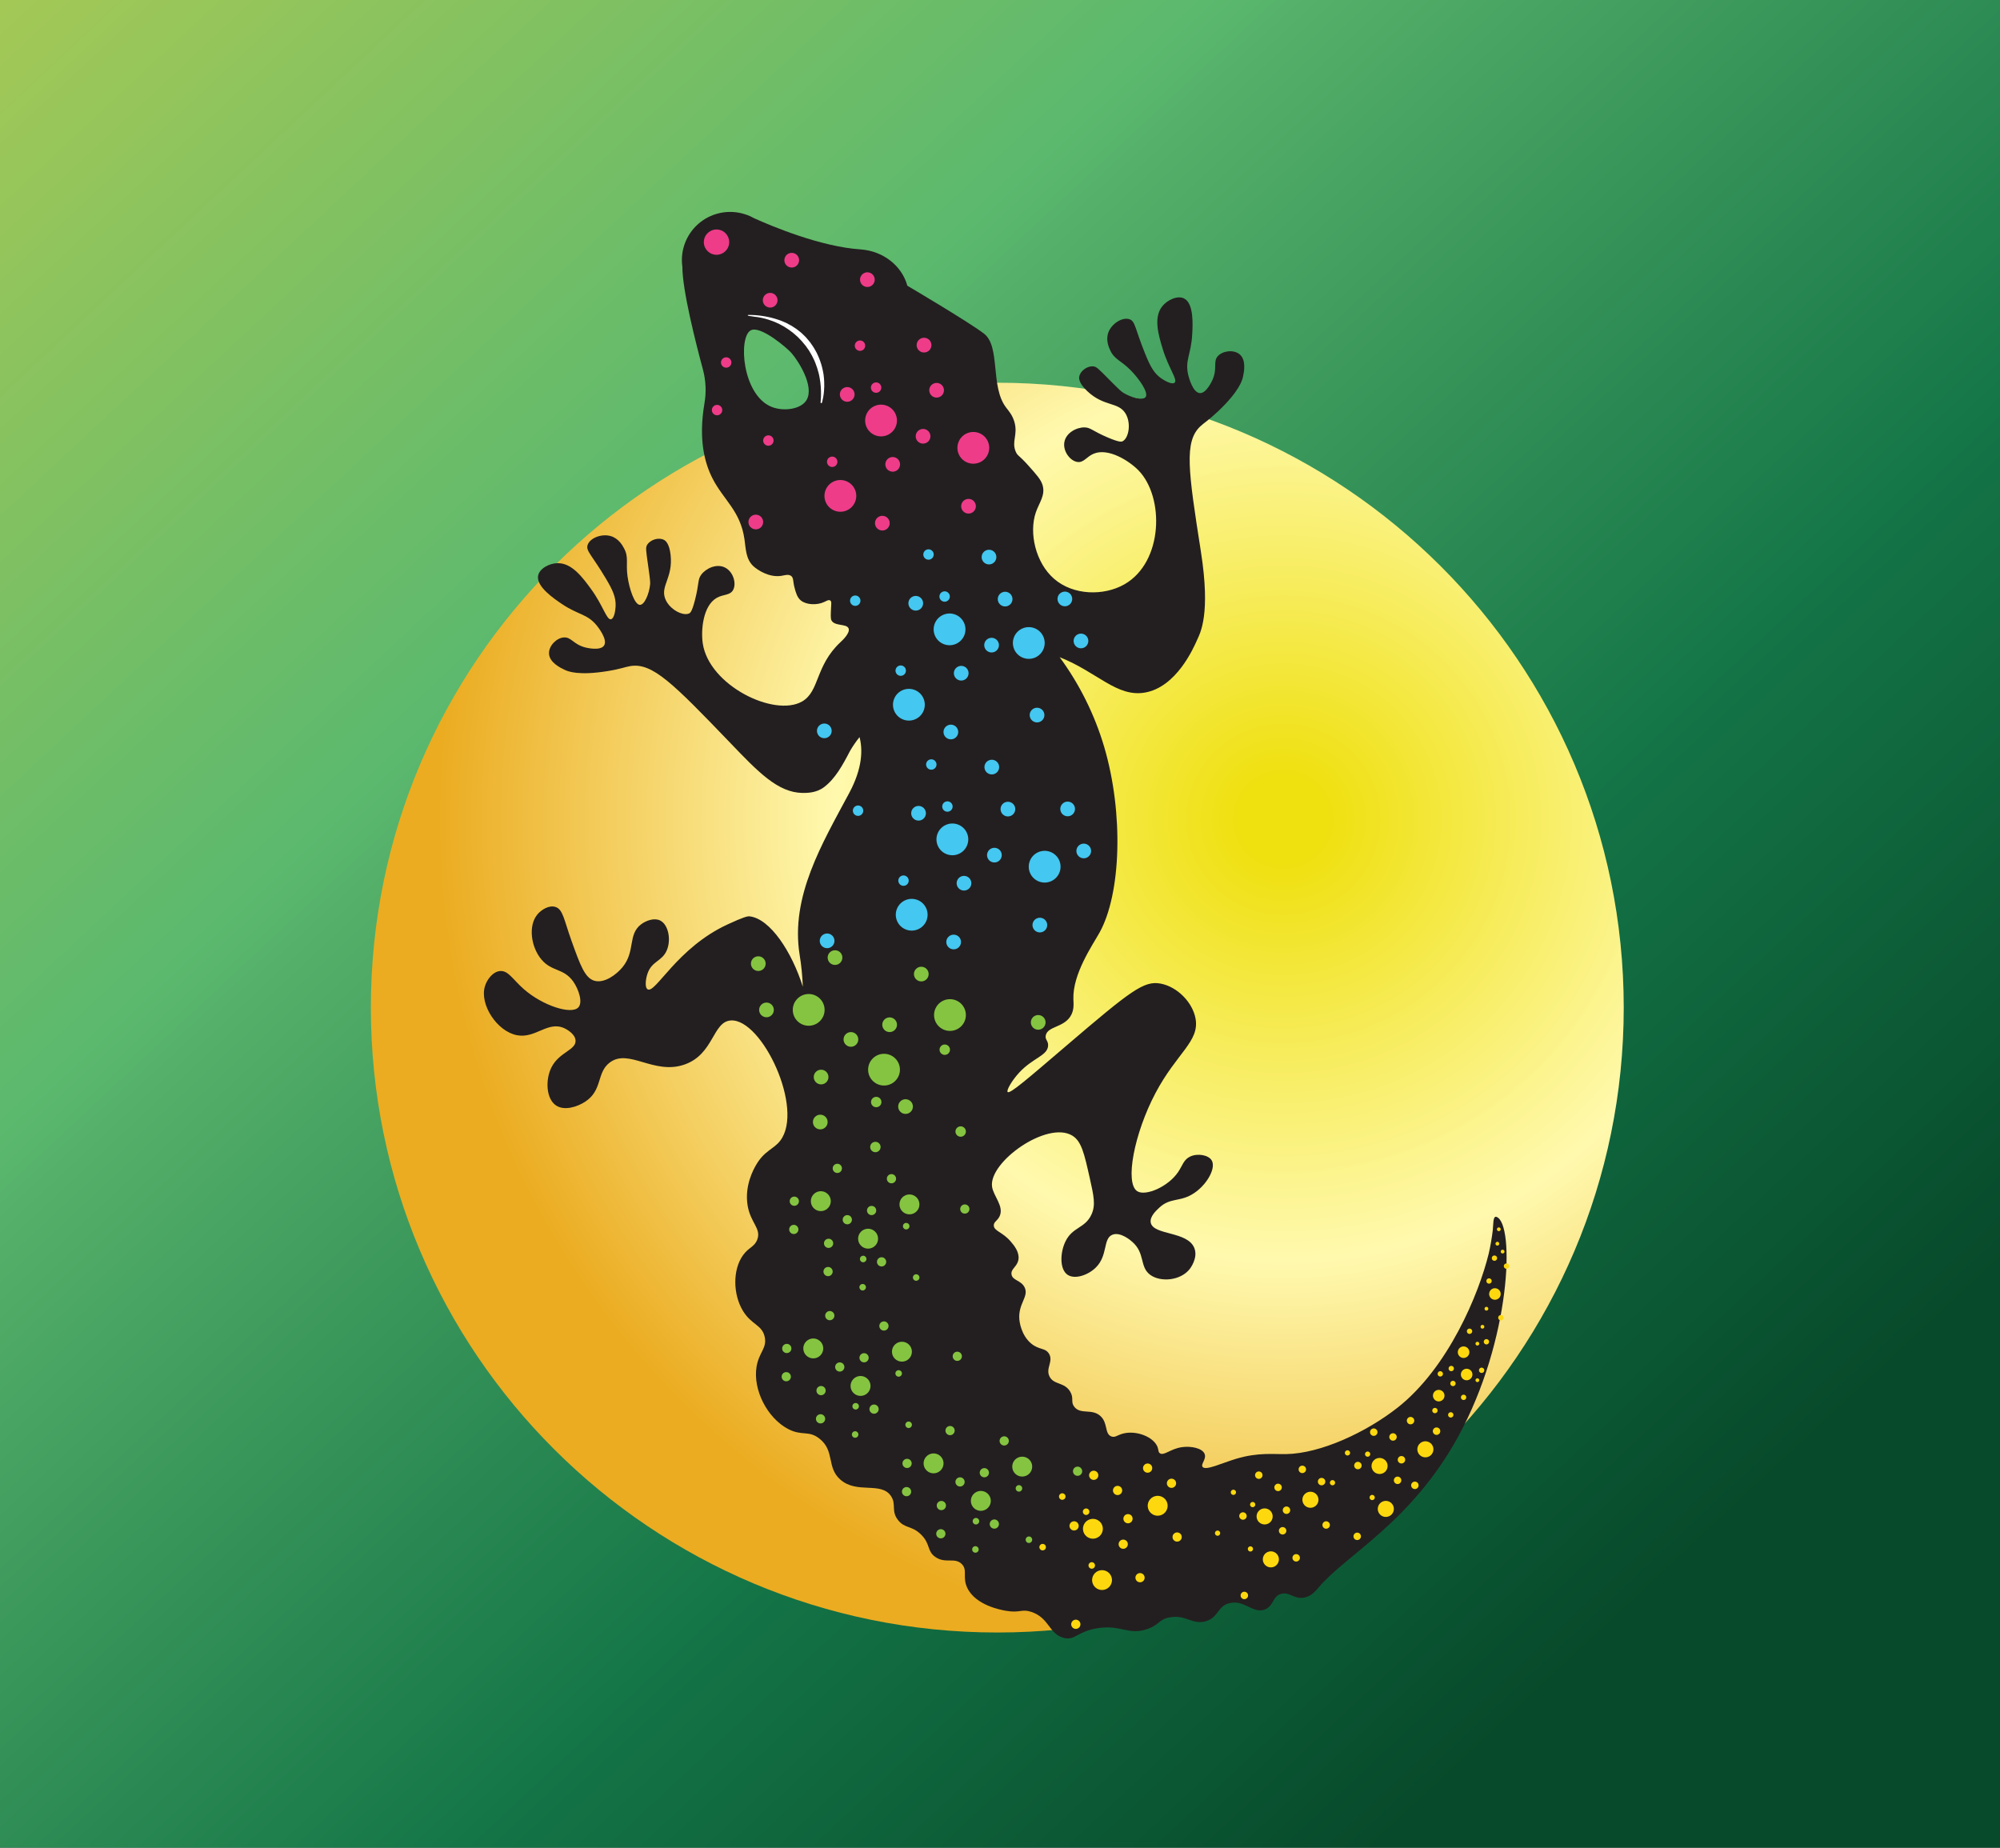 <svg width="302" height="279" viewBox="0 0 302 279" fill="none" xmlns="http://www.w3.org/2000/svg">
<rect x="0" y="0" width="302" height="279" fill="#333333" stroke="none"/>
<rect width="302" height="279" fill="url(#paint0_linear_1553_14277)"/>
<path d="M150.592 246.508C202.834 246.508 245.184 204.262 245.184 152.149C245.184 100.036 202.834 57.791 150.592 57.791C98.35 57.791 56 100.036 56 152.149C56 204.262 98.35 246.508 150.592 246.508Z" fill="url(#paint1_radial_1553_14277)"/>
<path d="M225.981 183.754C225.399 183.542 225.511 184.942 225.411 185.748C225.269 186.939 225.064 188.123 224.797 189.293C223.309 195.377 218.698 206.543 211.01 212.572C206.261 216.295 199.45 219.463 194.238 219.569C192.374 219.611 190.018 219.274 186.685 220.269C184.451 220.935 182.043 222.122 181.583 221.494C181.282 221.07 182.221 220.309 181.89 219.525C181.52 218.649 179.821 218.337 178.51 218.515C176.722 218.757 175.746 219.889 175.13 219.433C174.856 219.234 174.975 218.967 174.779 218.473C174.207 217.056 171.965 216.119 170.079 216.371C168.782 216.543 168.464 217.171 167.796 216.897C166.767 216.473 167.326 214.896 166.174 213.829C164.899 212.644 163.175 213.651 162.218 212.427C161.625 211.666 162.201 211.155 161.606 210.15C160.734 208.666 159.14 209.145 158.488 207.873C157.835 206.6 159.106 205.589 158.4 204.414C157.85 203.496 156.912 203.867 155.72 202.883C154.149 201.588 153.939 199.45 153.922 199.247C153.709 196.836 155.41 195.788 154.712 194.382C154.164 193.292 152.859 193.369 152.735 192.412C152.627 191.543 153.673 191.263 153.798 190.093C153.911 188.986 153.097 188.029 152.614 187.465C151.375 186.011 150.095 185.902 150.063 185.054C150.042 184.484 150.614 184.355 150.941 183.653C151.643 182.145 150 180.612 149.8 179.185C149.277 175.461 158.124 169.178 161.916 171.477C163.304 172.325 163.719 174.168 164.55 177.872C165.162 180.595 165.466 181.958 164.814 183.385C163.838 185.523 161.944 185.226 160.862 187.503C160.069 189.179 159.984 191.672 161.213 192.497C162.301 193.227 164.28 192.55 165.428 191.437C167.341 189.601 166.506 187.022 167.979 186.443C169.186 185.966 170.761 187.319 170.955 187.503C172.957 189.227 172.041 191.291 173.678 192.497C175.234 193.646 178.259 193.394 179.649 191.621C179.747 191.496 180.924 189.946 180.351 188.468C179.343 185.875 174.137 186.56 173.761 184.613C173.589 183.712 174.569 182.804 175.079 182.336C176.66 180.875 178.029 181.466 179.908 180.408C182.077 179.189 183.673 176.477 182.982 175.241C182.502 174.393 180.844 174.117 179.734 174.628C178.722 175.09 178.556 176.015 177.889 176.992C176.369 179.221 172.989 180.65 171.741 179.882C169.798 178.689 171.278 171.119 174.464 165.08C177.695 158.956 181.173 157.263 180.523 153.78C180.07 151.341 177.772 149 175.253 148.523C172.734 148.046 170.753 149.583 161.028 157.895C155.25 162.83 152.499 165.226 152.159 164.893C151.923 164.668 152.82 163.114 153.936 161.924C155.988 159.727 158.152 159.422 158.264 157.917C158.32 157.136 157.752 156.998 157.914 156.32C158.226 154.978 160.515 155.156 161.602 153.517C162.239 152.565 162.103 151.523 162.082 150.889C161.946 147.053 165.007 142.662 166.034 140.815C169.286 134.956 169.69 122.817 166.735 112.785C165.292 107.915 163.017 103.331 160.01 99.235C165.728 101.508 168.64 105.314 172.883 104.578C177.61 103.758 180.174 97.96 180.765 96.625C181.239 95.552 182.831 92.808 181.33 83.253C179.417 71.052 178.799 66.713 181.233 64.391C181.809 63.844 182.44 63.516 183.93 62.11C187.166 59.05 187.586 57.379 187.693 56.894C187.833 56.232 188.241 54.328 187.144 53.467C186.249 52.763 184.623 52.962 183.886 53.783C183.148 54.603 183.849 55.566 183.112 57.305C183.063 57.413 182.187 59.425 181.175 59.357C180.076 59.288 179.475 56.834 179.426 56.635C178.897 54.402 179.851 53.535 180.019 50.551C180.104 49.156 180.308 45.782 178.771 45.053C177.785 44.586 176.25 45.288 175.47 46.289C174.156 47.985 174.943 50.606 175.534 52.574C176.448 55.63 177.872 57.326 177.368 57.784C177.002 58.121 175.925 57.525 175.404 57.173C174.248 56.389 173.686 55.299 172.938 53.467C171.365 49.599 171.45 48.513 170.553 48.204C169.503 47.85 167.911 48.821 167.388 50.131C166.914 51.325 167.447 52.479 167.637 52.888C168.293 54.306 169.229 54.391 170.717 55.891C171.992 57.175 173.48 59.296 172.983 59.958C172.573 60.507 170.808 60.038 169.639 59.321C169.305 59.109 169.099 58.94 167.49 57.32C165.832 55.649 165.577 55.35 165.045 55.316C164.146 55.261 163.107 56.014 162.962 56.889C162.924 57.101 162.864 57.822 164.174 59.059C166.693 61.444 168.836 60.649 169.935 62.409C170.851 63.876 170.445 66.173 169.509 66.631C169.337 66.718 169.029 66.798 167.345 66.092C164.95 65.083 164.697 64.546 163.753 64.536C162.573 64.521 160.958 65.341 160.715 66.779C160.484 68.17 161.619 69.621 162.711 69.76C163.653 69.883 164.08 68.959 165.13 68.516C167.36 67.576 170.53 69.61 171.903 71.018C175.848 75.062 175.661 84.858 169.813 88.219C166.708 90.007 162.078 89.932 159.164 87.398C156.375 84.977 155.337 80.469 156.421 77.339C156.927 75.884 157.871 74.794 157.433 73.268C157.191 72.434 156.555 71.72 155.284 70.299C153.834 68.673 153.679 68.876 153.394 68.238C152.693 66.671 153.734 65.693 153.182 63.728C152.874 62.667 152.3 62.031 151.953 61.58C149.472 58.399 151.13 52.332 148.571 50.367C146.288 48.615 137.007 43.142 137.007 43.142C136.204 40.174 133.415 37.926 130.007 37.663C123.966 37.275 116.594 34.183 113.852 32.943C113.513 32.748 113.157 32.582 112.789 32.449H112.774C111.672 32.044 110.489 31.91 109.324 32.059C108.159 32.209 107.048 32.636 106.085 33.306C105.121 33.976 104.335 34.868 103.791 35.907C103.248 36.945 102.964 38.099 102.964 39.27C102.964 39.614 102.989 39.957 103.038 40.297C103.038 43.829 105.041 51.711 106.155 55.844C106.592 57.505 106.665 59.241 106.367 60.933C105.447 66.378 106.401 69.917 107.585 72.233C109.269 75.526 111.796 77.11 112.415 81.431C112.627 82.859 112.598 84.466 113.82 85.549C114.379 86.043 116.118 87.246 117.988 86.951C118.518 86.866 119.022 86.671 119.438 86.951C119.855 87.231 119.717 87.757 119.965 88.703C120.165 89.464 120.365 90.212 120.93 90.672C121.755 91.345 123.381 91.419 124.485 90.885C124.772 90.749 125.141 90.518 125.363 90.672C125.584 90.827 125.52 91.15 125.496 91.639C125.437 92.795 125.405 93.378 125.539 93.65C125.998 94.6 127.811 94.137 128.13 94.875C128.428 95.569 127.176 96.724 126.902 96.977C123.058 100.581 123.785 104.398 121.107 105.929C116.898 108.325 107.077 103.505 106.118 97.169C105.827 95.221 106.118 91.48 108.225 90.278C109.216 89.714 110.21 89.93 110.685 89.112C111.235 88.16 110.761 86.379 109.515 85.719C108.223 85.038 106.59 85.825 105.887 86.779C105.321 87.536 105.596 88.052 104.949 90.575C104.497 92.341 104.244 92.534 104.071 92.621C103.136 93.083 101.057 92.019 100.443 90.399C99.705 88.465 101.637 87.242 101.261 83.802C101.064 82.013 100.464 81.631 100.266 81.525C99.476 81.101 98.247 81.476 97.747 82.225C97.456 82.663 97.535 83.047 97.864 85.378C98.183 87.634 98.198 87.912 98.16 88.295C98.019 89.655 97.324 91.34 96.636 91.334C95.811 91.334 95.016 88.864 94.763 87.07C94.468 84.979 94.975 84.186 94.236 82.81C94.023 82.407 93.428 81.285 92.189 80.939C90.826 80.562 89.087 81.234 88.732 82.286C88.43 83.189 89.353 83.77 91.496 87.375C92.503 89.072 93.031 90.185 92.956 91.58C92.924 92.199 92.743 93.421 92.255 93.507C91.583 93.626 91.096 91.472 89.213 88.893C87.997 87.235 86.381 85.021 84.236 85.038C82.961 85.038 81.473 85.844 81.26 86.906C80.91 88.567 83.726 90.452 84.889 91.23C87.38 92.891 88.641 92.67 90.101 94.441C90.231 94.602 91.823 96.561 91.211 97.479C90.65 98.327 88.52 97.802 88.401 97.77C86.566 97.303 86.275 96.162 85.123 96.254C84.024 96.34 82.878 97.511 82.899 98.647C82.921 100.043 84.683 100.872 85.299 101.16C85.752 101.372 87.34 102.053 91.738 101.336C93.764 101.008 94.408 100.7 95.194 100.575C98.517 100.045 101.608 103.168 110.179 112.081C114.464 116.553 117.425 119.663 121.152 119.733C121.804 119.733 123.235 119.765 124.429 118.858C126.113 117.585 127.214 115.592 128.381 113.344C128.8 112.631 129.271 111.949 129.79 111.305C130.281 113.168 130.258 115.97 128.234 119.742C124.138 127.388 119.34 135.37 120.741 144.151C121.003 145.754 121.165 147.372 121.226 148.996C119.574 143.748 116.301 138.72 113.189 138.368C112.876 138.332 112.268 138.474 109.851 139.594C102.245 143.107 98.974 150.056 97.801 149.39C97.316 149.117 97.505 147.747 97.801 146.937C98.453 145.126 99.954 145.154 100.666 143.544C101.378 141.935 100.944 139.613 99.671 138.989C98.797 138.565 97.582 138.989 96.802 139.575C94.761 141.127 95.987 143.64 93.991 146.057C93.075 147.168 91.268 148.51 89.776 148.099C88.333 147.702 87.627 145.785 86.264 141.966C85.14 138.813 85.004 137.301 83.864 136.945C82.891 136.644 81.754 137.369 81.171 138.052C79.717 139.748 80.174 143.005 81.758 144.884C83.341 146.763 85.102 146.156 86.56 148.213C87.41 149.428 88.035 151.394 87.319 152.128C86.256 153.228 82.004 151.886 79.124 149.384C77.438 147.916 76.754 146.515 75.496 146.627C74.403 146.735 73.51 147.927 73.213 148.96C72.415 151.699 75.049 155.745 78.07 156.318C80.884 156.85 82.7 154.121 85.21 155.258C85.323 155.311 86.851 156.025 86.91 157.126C86.987 158.57 84.451 158.854 83.278 161.155C82.323 163.04 82.453 165.934 83.979 166.935C85.255 167.772 87.21 167.113 88.369 166.354C91.022 164.613 90.052 161.984 92.057 160.453C94.948 158.25 98.713 162.361 103.357 160.747C107.821 159.191 107.589 154.248 110.372 154.089C115.061 153.82 121.492 167.448 117.812 172.249C116.8 173.566 115.399 173.733 114.124 175.987C113.816 176.526 112.381 179.049 112.895 182.06C113.337 184.654 114.964 185.504 114.356 187.149C113.93 188.316 113.08 188.303 112.192 189.543C110.602 191.768 110.685 195.481 112.192 197.953C113.488 200.074 115.066 200.021 115.469 201.867C115.846 203.585 114.602 204.187 114.241 206.363C113.658 209.849 115.867 214.119 118.983 215.767C121.126 216.895 122.068 215.928 123.726 217.224C126.1 219.083 124.776 221.552 126.887 223.416C129.416 225.644 133.051 223.653 134.554 225.928C135.383 227.184 134.512 228.161 135.617 229.548C136.642 230.841 137.664 230.326 139.073 231.711C140.532 233.144 139.936 234.196 141.237 235.104C142.768 236.164 144.152 235.104 145.221 236.164C146.152 237.086 145.291 238.098 146.039 239.726C147.283 242.432 151.262 243.119 151.896 243.229C154.07 243.605 154.245 242.892 155.76 243.405C158.451 244.317 158.405 246.747 160.618 247.32C162.35 247.765 162.641 246.346 165.719 245.859C169.31 245.288 170.383 246.991 173.272 245.975C175.119 245.326 174.936 244.54 176.609 244.224C179.09 243.761 180.01 245.394 182.053 244.809C184.041 244.239 183.807 242.506 185.682 242.065C187.933 241.535 189.283 243.789 191.07 242.998C192.374 242.423 192.157 240.996 193.47 240.666C194.714 240.348 195.405 241.493 196.872 241.247C198.03 241.054 198.755 240.135 199.095 239.73C203.213 234.794 213.014 229.976 220.169 216.955C228.2 202.302 228.766 184.785 225.981 183.754ZM116.526 61.444C112.047 59.661 111.458 50.89 113.365 49.881C114.836 49.101 118.841 52.547 119.483 53.274C120.512 54.434 123.014 58.306 121.793 60.401C120.971 61.798 118.352 62.169 116.526 61.444Z" fill="#231F20"/>
<path d="M113.014 47.555H113.226C113.373 47.555 113.585 47.555 113.864 47.576C114.613 47.622 115.358 47.725 116.092 47.886C116.319 47.939 116.559 47.986 116.799 48.062C117.04 48.138 117.297 48.198 117.548 48.293L117.935 48.429C118.064 48.475 118.192 48.537 118.324 48.592L118.721 48.762C118.851 48.825 118.98 48.897 119.112 48.974L119.51 49.186L119.892 49.432C120.02 49.517 120.152 49.597 120.279 49.686L120.647 49.975C120.768 50.072 120.894 50.17 121.015 50.272L121.357 50.6L121.697 50.935L122.007 51.3L122.309 51.667L122.348 51.713L122.367 51.737L122.392 51.775L122.456 51.87L122.586 52.059L122.843 52.437C122.926 52.566 123.004 52.712 123.085 52.848L123.321 53.272L123.515 53.696C123.643 53.972 123.757 54.256 123.855 54.544C123.965 54.82 124.033 55.106 124.114 55.38C124.195 55.653 124.235 55.931 124.295 56.194C124.354 56.457 124.38 56.722 124.405 56.974C124.431 57.227 124.452 57.473 124.454 57.708C124.472 58.132 124.464 58.557 124.429 58.98C124.405 59.307 124.365 59.633 124.307 59.956C124.263 60.225 124.212 60.433 124.178 60.573L124.12 60.785C124.118 60.799 124.112 60.812 124.105 60.824C124.097 60.836 124.087 60.846 124.075 60.854C124.063 60.862 124.05 60.867 124.036 60.87C124.022 60.873 124.008 60.873 123.994 60.871C123.98 60.868 123.967 60.863 123.955 60.855C123.943 60.847 123.933 60.837 123.925 60.825C123.917 60.814 123.911 60.8 123.908 60.787C123.905 60.773 123.905 60.758 123.908 60.745C123.908 60.745 123.948 60.443 123.967 59.915C123.967 59.652 123.982 59.33 123.967 58.965C123.967 58.783 123.952 58.588 123.935 58.384C123.918 58.181 123.897 57.96 123.874 57.748C123.85 57.536 123.804 57.297 123.767 57.059C123.731 56.822 123.67 56.58 123.614 56.332C123.482 55.815 123.318 55.307 123.121 54.811C123.021 54.55 122.906 54.293 122.777 54.044L122.583 53.662L122.371 53.297C122.297 53.174 122.233 53.053 122.158 52.931L121.895 52.557L121.763 52.371L121.697 52.277V52.265L121.68 52.243L121.644 52.201L121.359 51.864L121.078 51.525L120.757 51.188L120.451 50.874C120.343 50.776 120.239 50.683 120.124 50.587L119.799 50.301C119.686 50.212 119.569 50.129 119.457 50.042L119.116 49.786L118.764 49.557L118.419 49.334L118.062 49.137C117.943 49.073 117.828 49.004 117.711 48.946L117.356 48.781C117.125 48.666 116.891 48.569 116.663 48.488C116.436 48.408 116.213 48.327 115.996 48.257C115.297 48.037 114.578 47.889 113.849 47.814C113.585 47.786 113.377 47.725 113.237 47.725C113.163 47.726 113.09 47.708 113.024 47.674C112.965 47.674 112.918 47.674 112.92 47.614C112.922 47.555 112.954 47.555 113.014 47.555Z" fill="white"/>
<path d="M123.902 214.938C124.287 214.938 124.6 214.627 124.6 214.242C124.6 213.858 124.287 213.547 123.902 213.547C123.517 213.547 123.205 213.858 123.205 214.242C123.205 214.627 123.517 214.938 123.902 214.938Z" fill="#85C441"/>
<path d="M129.126 217.101C129.398 217.101 129.619 216.88 129.619 216.609C129.619 216.337 129.398 216.117 129.126 216.117C128.854 216.117 128.633 216.337 128.633 216.609C128.633 216.88 128.854 217.101 129.126 217.101Z" fill="#85C441"/>
<path d="M144.551 205.496C144.936 205.496 145.248 205.184 145.248 204.8C145.248 204.416 144.936 204.104 144.551 204.104C144.166 204.104 143.854 204.416 143.854 204.8C143.854 205.184 144.166 205.496 144.551 205.496Z" fill="#85C441"/>
<path d="M133.475 200.919C133.86 200.919 134.172 200.608 134.172 200.224C134.172 199.84 133.86 199.528 133.475 199.528C133.09 199.528 132.777 199.84 132.777 200.224C132.777 200.608 133.09 200.919 133.475 200.919Z" fill="#85C441"/>
<path d="M118.727 208.577C119.112 208.577 119.424 208.265 119.424 207.881C119.424 207.497 119.112 207.186 118.727 207.186C118.341 207.186 118.029 207.497 118.029 207.881C118.029 208.265 118.341 208.577 118.727 208.577Z" fill="#85C441"/>
<path d="M123.98 210.676C124.366 210.676 124.678 210.364 124.678 209.98C124.678 209.596 124.366 209.285 123.98 209.285C123.595 209.285 123.283 209.596 123.283 209.98C123.283 210.364 123.595 210.676 123.98 210.676Z" fill="#85C441"/>
<path d="M129.204 212.838C129.476 212.838 129.697 212.618 129.697 212.346C129.697 212.075 129.476 211.854 129.204 211.854C128.932 211.854 128.711 212.075 128.711 212.346C128.711 212.618 128.932 212.838 129.204 212.838Z" fill="#85C441"/>
<path d="M118.805 204.314C119.19 204.314 119.502 204.003 119.502 203.619C119.502 203.235 119.19 202.923 118.805 202.923C118.42 202.923 118.107 203.235 118.107 203.619C118.107 204.003 118.42 204.314 118.805 204.314Z" fill="#85C441"/>
<path d="M131.982 213.473C132.367 213.473 132.68 213.161 132.68 212.777C132.68 212.393 132.367 212.082 131.982 212.082C131.597 212.082 131.285 212.393 131.285 212.777C131.285 213.161 131.597 213.473 131.982 213.473Z" fill="#85C441"/>
<path d="M137.204 215.635C137.476 215.635 137.697 215.415 137.697 215.143C137.697 214.872 137.476 214.651 137.204 214.651C136.932 214.651 136.711 214.872 136.711 215.143C136.711 215.415 136.932 215.635 137.204 215.635Z" fill="#85C441"/>
<path d="M126.805 207.111C127.19 207.111 127.502 206.8 127.502 206.416C127.502 206.032 127.19 205.72 126.805 205.72C126.42 205.72 126.107 206.032 126.107 206.416C126.107 206.8 126.42 207.111 126.805 207.111Z" fill="#85C441"/>
<path d="M130.475 205.718C130.86 205.718 131.172 205.407 131.172 205.023C131.172 204.639 130.86 204.327 130.475 204.327C130.09 204.327 129.777 204.639 129.777 205.023C129.777 205.407 130.09 205.718 130.475 205.718Z" fill="#85C441"/>
<path d="M135.698 207.881C135.971 207.881 136.191 207.661 136.191 207.389C136.191 207.117 135.971 206.897 135.698 206.897C135.426 206.897 135.205 207.117 135.205 207.389C135.205 207.661 135.426 207.881 135.698 207.881Z" fill="#85C441"/>
<path d="M136.191 205.608C137.023 205.608 137.698 204.935 137.698 204.104C137.698 203.274 137.023 202.601 136.191 202.601C135.358 202.601 134.684 203.274 134.684 204.104C134.684 204.935 135.358 205.608 136.191 205.608Z" fill="#85C441"/>
<path d="M131.051 210.296C131.615 209.685 131.575 208.734 130.963 208.172C130.35 207.609 129.397 207.649 128.833 208.26C128.269 208.871 128.309 209.822 128.922 210.384C129.534 210.946 130.487 210.907 131.051 210.296Z" fill="#85C441"/>
<path d="M123.914 204.63C124.478 204.019 124.438 203.068 123.826 202.506C123.213 201.944 122.26 201.983 121.696 202.594C121.133 203.205 121.172 204.156 121.785 204.719C122.397 205.281 123.351 205.241 123.914 204.63Z" fill="#85C441"/>
<path d="M125.299 199.357C125.684 199.357 125.996 199.045 125.996 198.661C125.996 198.277 125.684 197.966 125.299 197.966C124.914 197.966 124.602 198.277 124.602 198.661C124.602 199.045 124.914 199.357 125.299 199.357Z" fill="#85C441"/>
<path d="M142.066 232.294C142.451 232.294 142.764 231.982 142.764 231.598C142.764 231.214 142.451 230.903 142.066 230.903C141.681 230.903 141.369 231.214 141.369 231.598C141.369 231.982 141.681 232.294 142.066 232.294Z" fill="#85C441"/>
<path d="M147.288 234.457C147.56 234.457 147.781 234.236 147.781 233.965C147.781 233.693 147.56 233.473 147.288 233.473C147.016 233.473 146.795 233.693 146.795 233.965C146.795 234.236 147.016 234.457 147.288 234.457Z" fill="#85C441"/>
<path d="M162.715 222.851C163.1 222.851 163.412 222.54 163.412 222.156C163.412 221.772 163.1 221.46 162.715 221.46C162.33 221.46 162.018 221.772 162.018 222.156C162.018 222.54 162.33 222.851 162.715 222.851Z" fill="#85C441"/>
<path d="M151.637 218.273C152.022 218.273 152.334 217.962 152.334 217.578C152.334 217.194 152.022 216.882 151.637 216.882C151.252 216.882 150.939 217.194 150.939 217.578C150.939 217.962 151.252 218.273 151.637 218.273Z" fill="#85C441"/>
<path d="M136.891 225.933C137.276 225.933 137.588 225.621 137.588 225.237C137.588 224.853 137.276 224.542 136.891 224.542C136.506 224.542 136.193 224.853 136.193 225.237C136.193 225.621 136.506 225.933 136.891 225.933Z" fill="#85C441"/>
<path d="M142.144 228.032C142.53 228.032 142.842 227.72 142.842 227.336C142.842 226.952 142.53 226.641 142.144 226.641C141.759 226.641 141.447 226.952 141.447 227.336C141.447 227.72 141.759 228.032 142.144 228.032Z" fill="#85C441"/>
<path d="M147.368 230.194C147.641 230.194 147.861 229.974 147.861 229.702C147.861 229.431 147.641 229.21 147.368 229.21C147.096 229.21 146.875 229.431 146.875 229.702C146.875 229.974 147.096 230.194 147.368 230.194Z" fill="#85C441"/>
<path d="M136.969 221.67C137.354 221.67 137.666 221.359 137.666 220.975C137.666 220.591 137.354 220.279 136.969 220.279C136.584 220.279 136.271 220.591 136.271 220.975C136.271 221.359 136.584 221.67 136.969 221.67Z" fill="#85C441"/>
<path d="M150.144 230.829C150.53 230.829 150.842 230.517 150.842 230.133C150.842 229.749 150.53 229.438 150.144 229.438C149.759 229.438 149.447 229.749 149.447 230.133C149.447 230.517 149.759 230.829 150.144 230.829Z" fill="#85C441"/>
<path d="M155.368 232.989C155.641 232.989 155.861 232.769 155.861 232.497C155.861 232.226 155.641 232.005 155.368 232.005C155.096 232.005 154.875 232.226 154.875 232.497C154.875 232.769 155.096 232.989 155.368 232.989Z" fill="#85C441"/>
<path d="M144.967 224.465C145.352 224.465 145.664 224.154 145.664 223.77C145.664 223.386 145.352 223.074 144.967 223.074C144.582 223.074 144.27 223.386 144.27 223.77C144.27 224.154 144.582 224.465 144.967 224.465Z" fill="#85C441"/>
<path d="M148.637 223.074C149.022 223.074 149.334 222.763 149.334 222.379C149.334 221.995 149.022 221.683 148.637 221.683C148.252 221.683 147.939 221.995 147.939 222.379C147.939 222.763 148.252 223.074 148.637 223.074Z" fill="#85C441"/>
<path d="M153.862 225.237C154.135 225.237 154.355 225.017 154.355 224.745C154.355 224.473 154.135 224.253 153.862 224.253C153.59 224.253 153.369 224.473 153.369 224.745C153.369 225.017 153.59 225.237 153.862 225.237Z" fill="#85C441"/>
<path d="M154.355 222.962C155.187 222.962 155.862 222.289 155.862 221.458C155.862 220.628 155.187 219.955 154.355 219.955C153.522 219.955 152.848 220.628 152.848 221.458C152.848 222.289 153.522 222.962 154.355 222.962Z" fill="#85C441"/>
<path d="M149.215 227.651C149.779 227.04 149.739 226.089 149.127 225.527C148.514 224.964 147.561 225.004 146.997 225.615C146.433 226.226 146.473 227.177 147.086 227.739C147.698 228.301 148.652 228.262 149.215 227.651Z" fill="#85C441"/>
<path d="M142.078 221.986C142.642 221.375 142.602 220.424 141.99 219.862C141.377 219.3 140.424 219.339 139.86 219.95C139.297 220.561 139.336 221.512 139.949 222.075C140.561 222.637 141.515 222.597 142.078 221.986Z" fill="#85C441"/>
<path d="M143.461 216.713C143.846 216.713 144.158 216.401 144.158 216.017C144.158 215.633 143.846 215.322 143.461 215.322C143.076 215.322 142.764 215.633 142.764 216.017C142.764 216.401 143.076 216.713 143.461 216.713Z" fill="#85C441"/>
<path d="M125.039 192.701C125.424 192.701 125.736 192.389 125.736 192.005C125.736 191.621 125.424 191.31 125.039 191.31C124.654 191.31 124.342 191.621 124.342 192.005C124.342 192.389 124.654 192.701 125.039 192.701Z" fill="#85C441"/>
<path d="M130.263 194.863C130.535 194.863 130.756 194.643 130.756 194.371C130.756 194.1 130.535 193.879 130.263 193.879C129.99 193.879 129.77 194.1 129.77 194.371C129.77 194.643 129.99 194.863 130.263 194.863Z" fill="#85C441"/>
<path d="M145.687 183.258C146.073 183.258 146.385 182.947 146.385 182.563C146.385 182.179 146.073 181.867 145.687 181.867C145.302 181.867 144.99 182.179 144.99 182.563C144.99 182.947 145.302 183.258 145.687 183.258Z" fill="#85C441"/>
<path d="M134.611 178.68C134.996 178.68 135.309 178.369 135.309 177.985C135.309 177.6 134.996 177.289 134.611 177.289C134.226 177.289 133.914 177.6 133.914 177.985C133.914 178.369 134.226 178.68 134.611 178.68Z" fill="#85C441"/>
<path d="M119.863 186.339C120.248 186.339 120.56 186.028 120.56 185.644C120.56 185.26 120.248 184.948 119.863 184.948C119.478 184.948 119.166 185.26 119.166 185.644C119.166 186.028 119.478 186.339 119.863 186.339Z" fill="#85C441"/>
<path d="M125.117 188.438C125.502 188.438 125.814 188.127 125.814 187.743C125.814 187.359 125.502 187.047 125.117 187.047C124.732 187.047 124.42 187.359 124.42 187.743C124.42 188.127 124.732 188.438 125.117 188.438Z" fill="#85C441"/>
<path d="M130.341 190.601C130.613 190.601 130.834 190.381 130.834 190.109C130.834 189.837 130.613 189.617 130.341 189.617C130.068 189.617 129.848 189.837 129.848 190.109C129.848 190.381 130.068 190.601 130.341 190.601Z" fill="#85C441"/>
<path d="M119.941 182.077C120.326 182.077 120.639 181.766 120.639 181.382C120.639 180.997 120.326 180.686 119.941 180.686C119.556 180.686 119.244 180.997 119.244 181.382C119.244 181.766 119.556 182.077 119.941 182.077Z" fill="#85C441"/>
<path d="M133.119 191.235C133.504 191.235 133.816 190.924 133.816 190.54C133.816 190.156 133.504 189.844 133.119 189.844C132.734 189.844 132.422 190.156 132.422 190.54C132.422 190.924 132.734 191.235 133.119 191.235Z" fill="#85C441"/>
<path d="M138.343 193.396C138.615 193.396 138.836 193.176 138.836 192.904C138.836 192.632 138.615 192.412 138.343 192.412C138.07 192.412 137.85 192.632 137.85 192.904C137.85 193.176 138.07 193.396 138.343 193.396Z" fill="#85C441"/>
<path d="M127.943 184.872C128.328 184.872 128.641 184.561 128.641 184.176C128.641 183.792 128.328 183.481 127.943 183.481C127.558 183.481 127.246 183.792 127.246 184.176C127.246 184.561 127.558 184.872 127.943 184.872Z" fill="#85C441"/>
<path d="M131.611 183.481C131.996 183.481 132.309 183.169 132.309 182.785C132.309 182.401 131.996 182.09 131.611 182.09C131.226 182.09 130.914 182.401 130.914 182.785C130.914 183.169 131.226 183.481 131.611 183.481Z" fill="#85C441"/>
<path d="M136.835 185.644C137.107 185.644 137.328 185.423 137.328 185.152C137.328 184.88 137.107 184.66 136.835 184.66C136.563 184.66 136.342 184.88 136.342 185.152C136.342 185.423 136.563 185.644 136.835 185.644Z" fill="#85C441"/>
<path d="M137.327 183.368C138.16 183.368 138.835 182.695 138.835 181.865C138.835 181.034 138.16 180.361 137.327 180.361C136.495 180.361 135.82 181.034 135.82 181.865C135.82 182.695 136.495 183.368 137.327 183.368Z" fill="#85C441"/>
<path d="M132.19 188.059C132.753 187.448 132.714 186.497 132.101 185.935C131.489 185.373 130.535 185.412 129.972 186.023C129.408 186.634 129.448 187.585 130.06 188.147C130.673 188.71 131.626 188.67 132.19 188.059Z" fill="#85C441"/>
<path d="M125.053 182.394C125.617 181.783 125.577 180.832 124.965 180.269C124.352 179.707 123.399 179.747 122.835 180.358C122.271 180.969 122.311 181.92 122.923 182.482C123.536 183.044 124.489 183.005 125.053 182.394Z" fill="#85C441"/>
<path d="M126.436 177.12C126.821 177.12 127.133 176.808 127.133 176.424C127.133 176.04 126.821 175.729 126.436 175.729C126.05 175.729 125.738 176.04 125.738 176.424C125.738 176.808 126.05 177.12 126.436 177.12Z" fill="#85C441"/>
<path d="M123.862 170.535C124.476 170.535 124.974 170.039 124.974 169.426C124.974 168.814 124.476 168.317 123.862 168.317C123.248 168.317 122.75 168.814 122.75 169.426C122.75 170.039 123.248 170.535 123.862 170.535Z" fill="#85C441"/>
<path d="M132.185 173.983C132.619 173.983 132.971 173.632 132.971 173.199C132.971 172.765 132.619 172.414 132.185 172.414C131.751 172.414 131.398 172.765 131.398 173.199C131.398 173.632 131.751 173.983 132.185 173.983Z" fill="#85C441"/>
<path d="M156.77 155.489C157.384 155.489 157.882 154.992 157.882 154.38C157.882 153.767 157.384 153.271 156.77 153.271C156.156 153.271 155.658 153.767 155.658 154.38C155.658 154.992 156.156 155.489 156.77 155.489Z" fill="#85C441"/>
<path d="M139.116 148.194C139.73 148.194 140.227 147.698 140.227 147.085C140.227 146.473 139.73 145.976 139.116 145.976C138.502 145.976 138.004 146.473 138.004 147.085C138.004 147.698 138.502 148.194 139.116 148.194Z" fill="#85C441"/>
<path d="M114.502 146.618C115.116 146.618 115.614 146.122 115.614 145.509C115.614 144.897 115.116 144.4 114.502 144.4C113.888 144.4 113.391 144.897 113.391 145.509C113.391 146.122 113.888 146.618 114.502 146.618Z" fill="#85C441"/>
<path d="M123.987 163.743C124.601 163.743 125.098 163.247 125.098 162.634C125.098 162.022 124.601 161.525 123.987 161.525C123.373 161.525 122.875 162.022 122.875 162.634C122.875 163.247 123.373 163.743 123.987 163.743Z" fill="#85C441"/>
<path d="M132.312 167.191C132.746 167.191 133.098 166.84 133.098 166.407C133.098 165.973 132.746 165.622 132.312 165.622C131.878 165.622 131.525 165.973 131.525 166.407C131.525 166.84 131.878 167.191 132.312 167.191Z" fill="#85C441"/>
<path d="M115.739 153.606C116.353 153.606 116.85 153.109 116.85 152.497C116.85 151.884 116.353 151.388 115.739 151.388C115.125 151.388 114.627 151.884 114.627 152.497C114.627 153.109 115.125 153.606 115.739 153.606Z" fill="#85C441"/>
<path d="M136.737 168.2C137.351 168.2 137.849 167.704 137.849 167.091C137.849 166.479 137.351 165.982 136.737 165.982C136.123 165.982 135.625 166.479 135.625 167.091C135.625 167.704 136.123 168.2 136.737 168.2Z" fill="#85C441"/>
<path d="M145.062 171.646C145.496 171.646 145.848 171.295 145.848 170.862C145.848 170.428 145.496 170.077 145.062 170.077C144.628 170.077 144.275 170.428 144.275 170.862C144.275 171.295 144.628 171.646 145.062 171.646Z" fill="#85C441"/>
<path d="M128.489 158.063C129.103 158.063 129.6 157.566 129.6 156.954C129.6 156.341 129.103 155.845 128.489 155.845C127.875 155.845 127.377 156.341 127.377 156.954C127.377 157.566 127.875 158.063 128.489 158.063Z" fill="#85C441"/>
<path d="M134.334 155.843C134.948 155.843 135.446 155.346 135.446 154.734C135.446 154.121 134.948 153.625 134.334 153.625C133.72 153.625 133.223 154.121 133.223 154.734C133.223 155.346 133.72 155.843 134.334 155.843Z" fill="#85C441"/>
<path d="M142.66 159.288C143.094 159.288 143.446 158.937 143.446 158.504C143.446 158.071 143.094 157.719 142.66 157.719C142.225 157.719 141.873 158.071 141.873 158.504C141.873 158.937 142.225 159.288 142.66 159.288Z" fill="#85C441"/>
<path d="M143.445 155.667C144.772 155.667 145.847 154.594 145.847 153.271C145.847 151.947 144.772 150.875 143.445 150.875C142.118 150.875 141.043 151.947 141.043 153.271C141.043 154.594 142.118 155.667 143.445 155.667Z" fill="#85C441"/>
<path d="M135.255 163.142C136.154 162.169 136.091 160.653 135.114 159.757C134.138 158.861 132.619 158.924 131.72 159.897C130.822 160.871 130.885 162.387 131.861 163.283C132.838 164.179 134.357 164.116 135.255 163.142Z" fill="#85C441"/>
<path d="M123.88 154.115C124.779 153.141 124.716 151.625 123.739 150.729C122.763 149.833 121.244 149.896 120.345 150.87C119.447 151.844 119.51 153.36 120.486 154.256C121.463 155.152 122.982 155.089 123.88 154.115Z" fill="#85C441"/>
<path d="M126.086 145.705C126.7 145.705 127.198 145.208 127.198 144.596C127.198 143.983 126.7 143.487 126.086 143.487C125.472 143.487 124.975 143.983 124.975 144.596C124.975 145.208 125.472 145.705 126.086 145.705Z" fill="#85C441"/>
<path d="M150.178 116.858C150.747 116.629 151.022 115.983 150.792 115.415C150.563 114.847 149.915 114.572 149.345 114.801C148.776 115.03 148.501 115.677 148.731 116.245C148.96 116.813 149.608 117.087 150.178 116.858Z" fill="#44C7F0"/>
<path d="M140.922 116.168C141.324 116.006 141.519 115.549 141.357 115.147C141.194 114.745 140.736 114.551 140.333 114.713C139.93 114.875 139.735 115.333 139.898 115.734C140.06 116.136 140.519 116.33 140.922 116.168Z" fill="#44C7F0"/>
<path d="M125.31 143.096C125.88 142.867 126.155 142.221 125.925 141.653C125.695 141.085 125.048 140.81 124.478 141.04C123.909 141.269 123.634 141.915 123.863 142.483C124.093 143.051 124.741 143.326 125.31 143.096Z" fill="#44C7F0"/>
<path d="M144.418 143.27C144.987 143.041 145.262 142.395 145.033 141.827C144.803 141.259 144.155 140.984 143.586 141.213C143.016 141.443 142.741 142.089 142.971 142.657C143.201 143.225 143.848 143.499 144.418 143.27Z" fill="#44C7F0"/>
<path d="M161.631 123.179C162.2 122.95 162.475 122.303 162.246 121.735C162.016 121.167 161.368 120.893 160.799 121.122C160.229 121.351 159.954 121.998 160.184 122.565C160.413 123.133 161.061 123.408 161.631 123.179Z" fill="#44C7F0"/>
<path d="M152.611 123.203C153.181 122.973 153.456 122.327 153.226 121.759C152.996 121.191 152.348 120.917 151.779 121.146C151.21 121.375 150.934 122.021 151.164 122.589C151.394 123.157 152.042 123.432 152.611 123.203Z" fill="#44C7F0"/>
<path d="M143.355 122.513C143.758 122.351 143.953 121.894 143.79 121.492C143.628 121.09 143.169 120.896 142.766 121.058C142.364 121.22 142.169 121.677 142.331 122.079C142.494 122.481 142.952 122.675 143.355 122.513Z" fill="#44C7F0"/>
<path d="M164.062 129.524C164.632 129.294 164.907 128.648 164.677 128.08C164.447 127.512 163.8 127.238 163.23 127.467C162.661 127.696 162.386 128.342 162.615 128.91C162.845 129.478 163.493 129.753 164.062 129.524Z" fill="#44C7F0"/>
<path d="M139.117 123.831C139.686 123.602 139.962 122.956 139.732 122.388C139.502 121.82 138.854 121.545 138.285 121.774C137.715 122.004 137.44 122.65 137.67 123.218C137.9 123.786 138.548 124.06 139.117 123.831Z" fill="#44C7F0"/>
<path d="M129.861 123.141C130.264 122.979 130.459 122.522 130.296 122.12C130.133 121.718 129.675 121.524 129.272 121.686C128.87 121.849 128.675 122.306 128.837 122.708C129 123.109 129.458 123.304 129.861 123.141Z" fill="#44C7F0"/>
<path d="M150.57 130.154C151.14 129.925 151.415 129.278 151.185 128.71C150.955 128.142 150.307 127.868 149.738 128.097C149.169 128.326 148.893 128.973 149.123 129.541C149.353 130.109 150.001 130.383 150.57 130.154Z" fill="#44C7F0"/>
<path d="M145.98 134.394C146.55 134.165 146.825 133.519 146.595 132.951C146.365 132.383 145.718 132.108 145.148 132.337C144.579 132.567 144.303 133.213 144.533 133.781C144.763 134.349 145.411 134.623 145.98 134.394Z" fill="#44C7F0"/>
<path d="M136.724 133.704C137.127 133.542 137.322 133.085 137.159 132.683C136.997 132.281 136.538 132.087 136.136 132.249C135.733 132.411 135.538 132.869 135.701 133.271C135.863 133.672 136.322 133.867 136.724 133.704Z" fill="#44C7F0"/>
<path d="M138.565 140.347C139.795 139.852 140.39 138.456 139.893 137.229C139.396 136.001 137.997 135.408 136.767 135.903C135.536 136.399 134.942 137.795 135.438 139.022C135.935 140.249 137.334 140.843 138.565 140.347Z" fill="#44C7F0"/>
<path d="M146.055 127.59C146.523 126.352 145.896 124.97 144.654 124.504C143.413 124.037 142.027 124.663 141.56 125.901C141.092 127.14 141.719 128.522 142.961 128.988C144.202 129.455 145.588 128.829 146.055 127.59Z" fill="#44C7F0"/>
<path d="M159.991 131.716C160.459 130.478 159.831 129.096 158.59 128.629C157.348 128.163 155.963 128.789 155.495 130.027C155.028 131.266 155.655 132.648 156.896 133.114C158.138 133.581 159.523 132.955 159.991 131.716Z" fill="#44C7F0"/>
<path d="M157.433 140.714C158.003 140.485 158.278 139.839 158.048 139.271C157.818 138.703 157.171 138.428 156.601 138.658C156.032 138.887 155.757 139.533 155.986 140.101C156.216 140.669 156.864 140.944 157.433 140.714Z" fill="#44C7F0"/>
<path d="M149.756 85.148C150.325 84.919 150.6 84.272 150.371 83.705C150.141 83.137 149.493 82.862 148.924 83.091C148.354 83.32 148.079 83.967 148.309 84.535C148.538 85.103 149.186 85.377 149.756 85.148Z" fill="#44C7F0"/>
<path d="M140.5 84.458C140.903 84.296 141.097 83.839 140.935 83.437C140.772 83.035 140.314 82.841 139.911 83.003C139.508 83.165 139.313 83.623 139.476 84.024C139.639 84.426 140.097 84.621 140.5 84.458Z" fill="#44C7F0"/>
<path d="M124.889 111.388C125.458 111.159 125.733 110.513 125.503 109.945C125.274 109.377 124.626 109.102 124.056 109.332C123.487 109.561 123.212 110.207 123.441 110.775C123.671 111.343 124.319 111.618 124.889 111.388Z" fill="#44C7F0"/>
<path d="M143.996 111.56C144.565 111.33 144.841 110.684 144.611 110.116C144.381 109.548 143.733 109.274 143.164 109.503C142.594 109.732 142.319 110.378 142.549 110.946C142.779 111.514 143.427 111.789 143.996 111.56Z" fill="#44C7F0"/>
<path d="M161.211 91.468C161.78 91.239 162.055 90.593 161.826 90.025C161.596 89.457 160.948 89.182 160.379 89.412C159.809 89.641 159.534 90.287 159.764 90.855C159.994 91.423 160.641 91.698 161.211 91.468Z" fill="#44C7F0"/>
<path d="M152.189 91.492C152.759 91.263 153.034 90.617 152.804 90.049C152.574 89.481 151.926 89.206 151.357 89.436C150.788 89.665 150.512 90.311 150.742 90.879C150.972 91.447 151.62 91.722 152.189 91.492Z" fill="#44C7F0"/>
<path d="M142.933 90.802C143.336 90.64 143.531 90.183 143.368 89.781C143.206 89.379 142.747 89.185 142.345 89.347C141.942 89.51 141.747 89.967 141.91 90.369C142.072 90.77 142.531 90.965 142.933 90.802Z" fill="#44C7F0"/>
<path d="M163.642 97.813C164.212 97.583 164.487 96.937 164.257 96.369C164.027 95.801 163.38 95.527 162.81 95.756C162.241 95.985 161.966 96.631 162.195 97.199C162.425 97.767 163.073 98.042 163.642 97.813Z" fill="#44C7F0"/>
<path d="M138.695 92.121C139.265 91.891 139.54 91.245 139.31 90.677C139.08 90.109 138.432 89.835 137.863 90.064C137.294 90.293 137.018 90.939 137.248 91.507C137.478 92.075 138.126 92.35 138.695 92.121Z" fill="#44C7F0"/>
<path d="M129.437 91.431C129.84 91.269 130.035 90.812 129.872 90.41C129.71 90.008 129.251 89.814 128.848 89.976C128.446 90.138 128.251 90.595 128.414 90.997C128.576 91.399 129.034 91.593 129.437 91.431Z" fill="#44C7F0"/>
<path d="M150.146 98.444C150.716 98.215 150.991 97.568 150.761 97.001C150.531 96.433 149.884 96.158 149.314 96.387C148.745 96.616 148.47 97.263 148.699 97.831C148.929 98.399 149.577 98.673 150.146 98.444Z" fill="#44C7F0"/>
<path d="M145.56 102.684C146.13 102.454 146.405 101.808 146.175 101.24C145.945 100.672 145.298 100.398 144.728 100.627C144.159 100.856 143.884 101.502 144.113 102.07C144.343 102.638 144.991 102.913 145.56 102.684Z" fill="#44C7F0"/>
<path d="M136.302 101.994C136.705 101.832 136.9 101.375 136.737 100.973C136.575 100.571 136.117 100.377 135.714 100.539C135.311 100.701 135.116 101.158 135.279 101.56C135.441 101.962 135.9 102.156 136.302 101.994Z" fill="#44C7F0"/>
<path d="M138.141 108.635C139.371 108.14 139.966 106.743 139.469 105.516C138.973 104.289 137.573 103.696 136.343 104.191C135.113 104.686 134.518 106.083 135.014 107.31C135.511 108.537 136.911 109.13 138.141 108.635Z" fill="#44C7F0"/>
<path d="M145.632 95.879C146.099 94.641 145.472 93.259 144.23 92.792C142.989 92.326 141.603 92.951 141.136 94.19C140.668 95.428 141.295 96.81 142.537 97.277C143.778 97.743 145.164 97.117 145.632 95.879Z" fill="#44C7F0"/>
<path d="M157.594 97.936C158.062 96.698 157.435 95.316 156.193 94.849C154.952 94.383 153.566 95.008 153.099 96.247C152.631 97.485 153.258 98.867 154.5 99.334C155.741 99.8 157.127 99.175 157.594 97.936Z" fill="#44C7F0"/>
<path d="M157.01 109.005C157.579 108.776 157.854 108.129 157.624 107.562C157.395 106.994 156.747 106.719 156.177 106.948C155.608 107.177 155.333 107.824 155.563 108.392C155.792 108.96 156.44 109.234 157.01 109.005Z" fill="#44C7F0"/>
<path d="M140.63 52.302C140.735 51.695 140.327 51.119 139.719 51.015C139.111 50.911 138.534 51.318 138.429 51.925C138.325 52.531 138.733 53.107 139.341 53.211C139.949 53.315 140.526 52.908 140.63 52.302Z" fill="#EE3C89"/>
<path d="M110.083 36.883C110.26 35.843 109.558 34.856 108.515 34.68C107.473 34.503 106.484 35.203 106.307 36.244C106.13 37.284 106.832 38.27 107.875 38.447C108.917 38.624 109.906 37.923 110.083 36.883Z" fill="#EE3C89"/>
<path d="M130.154 52.925C130.557 52.762 130.752 52.305 130.589 51.903C130.426 51.502 129.968 51.307 129.565 51.469C129.162 51.632 128.968 52.089 129.13 52.491C129.293 52.892 129.751 53.087 130.154 52.925Z" fill="#EE3C89"/>
<path d="M114.541 79.853C115.11 79.623 115.386 78.977 115.156 78.409C114.926 77.841 114.278 77.567 113.709 77.796C113.139 78.025 112.864 78.671 113.094 79.239C113.324 79.807 113.972 80.082 114.541 79.853Z" fill="#EE3C89"/>
<path d="M133.65 80.026C134.22 79.797 134.495 79.15 134.265 78.582C134.035 78.014 133.387 77.74 132.818 77.969C132.249 78.198 131.973 78.845 132.203 79.413C132.433 79.981 133.081 80.255 133.65 80.026Z" fill="#EE3C89"/>
<path d="M141.844 59.957C142.413 59.727 142.688 59.081 142.458 58.513C142.229 57.945 141.581 57.671 141.011 57.9C140.442 58.129 140.167 58.775 140.397 59.343C140.626 59.911 141.274 60.186 141.844 59.957Z" fill="#EE3C89"/>
<path d="M132.775 59.147C133.118 58.881 133.179 58.388 132.912 58.046C132.644 57.705 132.15 57.644 131.808 57.91C131.465 58.177 131.404 58.67 131.671 59.011C131.938 59.353 132.433 59.414 132.775 59.147Z" fill="#EE3C89"/>
<path d="M116.507 67.14C116.85 66.874 116.911 66.381 116.644 66.039C116.377 65.697 115.883 65.636 115.54 65.903C115.198 66.169 115.136 66.662 115.404 67.004C115.671 67.346 116.165 67.407 116.507 67.14Z" fill="#EE3C89"/>
<path d="M108.759 62.541C109.102 62.275 109.163 61.782 108.896 61.44C108.629 61.099 108.135 61.038 107.792 61.304C107.45 61.571 107.388 62.064 107.656 62.405C107.923 62.747 108.417 62.808 108.759 62.541Z" fill="#EE3C89"/>
<path d="M110.14 55.355C110.483 55.089 110.544 54.596 110.277 54.254C110.01 53.912 109.515 53.851 109.173 54.118C108.83 54.384 108.769 54.877 109.036 55.219C109.304 55.56 109.798 55.621 110.14 55.355Z" fill="#EE3C89"/>
<path d="M128.348 60.585C128.917 60.356 129.192 59.71 128.962 59.142C128.733 58.574 128.085 58.299 127.515 58.528C126.946 58.758 126.671 59.404 126.9 59.972C127.13 60.54 127.778 60.814 128.348 60.585Z" fill="#EE3C89"/>
<path d="M139.799 66.906C140.368 66.677 140.643 66.031 140.414 65.463C140.184 64.895 139.536 64.62 138.966 64.85C138.397 65.079 138.122 65.725 138.352 66.293C138.581 66.861 139.229 67.136 139.799 66.906Z" fill="#EE3C89"/>
<path d="M131.537 43.184C132.066 42.874 132.244 42.194 131.934 41.666C131.623 41.138 130.942 40.96 130.412 41.27C129.883 41.58 129.705 42.259 130.015 42.788C130.326 43.316 131.007 43.493 131.537 43.184Z" fill="#EE3C89"/>
<path d="M116.857 46.292C117.387 45.982 117.564 45.302 117.254 44.774C116.943 44.246 116.262 44.068 115.733 44.378C115.203 44.688 115.025 45.367 115.336 45.896C115.646 46.424 116.327 46.601 116.857 46.292Z" fill="#EE3C89"/>
<path d="M120.115 40.248C120.645 39.938 120.822 39.258 120.512 38.73C120.201 38.202 119.52 38.024 118.99 38.334C118.461 38.644 118.283 39.323 118.593 39.852C118.904 40.38 119.585 40.557 120.115 40.248Z" fill="#EE3C89"/>
<path d="M135.213 71.146C135.782 70.917 136.057 70.271 135.828 69.703C135.598 69.135 134.95 68.86 134.381 69.089C133.811 69.319 133.536 69.965 133.766 70.533C133.996 71.101 134.643 71.375 135.213 71.146Z" fill="#EE3C89"/>
<path d="M125.957 70.458C126.36 70.296 126.554 69.839 126.392 69.437C126.229 69.035 125.771 68.841 125.368 69.003C124.965 69.165 124.77 69.623 124.933 70.024C125.096 70.426 125.554 70.621 125.957 70.458Z" fill="#EE3C89"/>
<path d="M127.795 77.101C129.025 76.606 129.62 75.21 129.123 73.983C128.627 72.755 127.227 72.162 125.997 72.657C124.767 73.153 124.172 74.549 124.669 75.776C125.165 77.003 126.565 77.597 127.795 77.101Z" fill="#EE3C89"/>
<path d="M135.286 64.343C135.753 63.105 135.126 61.722 133.885 61.256C132.643 60.789 131.258 61.415 130.79 62.654C130.322 63.892 130.95 65.274 132.191 65.741C133.433 66.207 134.818 65.581 135.286 64.343Z" fill="#EE3C89"/>
<path d="M149.219 68.468C149.687 67.23 149.06 65.847 147.818 65.381C146.577 64.915 145.191 65.54 144.724 66.779C144.256 68.017 144.883 69.399 146.125 69.866C147.366 70.332 148.752 69.706 149.219 68.468Z" fill="#EE3C89"/>
<path d="M146.662 77.469C147.231 77.24 147.507 76.594 147.277 76.026C147.047 75.458 146.399 75.183 145.83 75.413C145.26 75.642 144.985 76.288 145.215 76.856C145.445 77.424 146.093 77.699 146.662 77.469Z" fill="#EE3C89"/>
<path d="M165.747 223.133C165.948 222.805 165.844 222.377 165.516 222.176C165.187 221.976 164.758 222.079 164.557 222.407C164.356 222.734 164.46 223.163 164.788 223.363C165.117 223.563 165.546 223.46 165.747 223.133Z" fill="#FDD80F"/>
<path d="M160.823 226.234C160.965 226.002 160.892 225.699 160.66 225.558C160.428 225.416 160.124 225.489 159.982 225.721C159.84 225.952 159.913 226.255 160.145 226.397C160.378 226.539 160.681 226.466 160.823 226.234Z" fill="#FDD80F"/>
<path d="M163.044 245.63C163.245 245.302 163.141 244.874 162.813 244.674C162.484 244.473 162.055 244.576 161.854 244.904C161.653 245.231 161.757 245.66 162.085 245.86C162.413 246.061 162.843 245.957 163.044 245.63Z" fill="#FDD80F"/>
<path d="M172.741 238.594C172.942 238.266 172.838 237.838 172.51 237.637C172.182 237.437 171.752 237.54 171.551 237.868C171.35 238.195 171.454 238.623 171.782 238.824C172.111 239.024 172.54 238.921 172.741 238.594Z" fill="#FDD80F"/>
<path d="M173.887 222.048C174.088 221.72 173.985 221.292 173.657 221.091C173.328 220.891 172.899 220.994 172.698 221.322C172.497 221.649 172.6 222.078 172.929 222.278C173.257 222.479 173.686 222.375 173.887 222.048Z" fill="#FDD80F"/>
<path d="M169.35 225.422C169.551 225.095 169.448 224.666 169.119 224.466C168.791 224.266 168.362 224.369 168.161 224.696C167.96 225.024 168.063 225.452 168.392 225.653C168.72 225.853 169.149 225.75 169.35 225.422Z" fill="#FDD80F"/>
<path d="M164.425 228.526C164.567 228.294 164.494 227.991 164.262 227.85C164.029 227.708 163.726 227.781 163.584 228.012C163.441 228.244 163.515 228.547 163.747 228.689C163.979 228.831 164.283 228.758 164.425 228.526Z" fill="#FDD80F"/>
<path d="M177.491 224.339C177.692 224.012 177.588 223.583 177.26 223.383C176.932 223.183 176.502 223.286 176.301 223.613C176.1 223.941 176.204 224.369 176.532 224.57C176.861 224.77 177.29 224.667 177.491 224.339Z" fill="#FDD80F"/>
<path d="M162.784 230.771C162.985 230.444 162.881 230.016 162.553 229.815C162.225 229.615 161.795 229.718 161.594 230.045C161.393 230.373 161.497 230.801 161.825 231.002C162.154 231.202 162.583 231.099 162.784 230.771Z" fill="#FDD80F"/>
<path d="M157.86 233.875C158.003 233.643 157.93 233.341 157.697 233.199C157.465 233.057 157.161 233.13 157.019 233.362C156.877 233.593 156.95 233.896 157.182 234.038C157.415 234.18 157.718 234.107 157.86 233.875Z" fill="#FDD80F"/>
<path d="M170.924 229.687C171.125 229.36 171.022 228.932 170.694 228.731C170.365 228.531 169.936 228.634 169.735 228.961C169.534 229.289 169.637 229.717 169.966 229.918C170.294 230.118 170.723 230.015 170.924 229.687Z" fill="#FDD80F"/>
<path d="M170.202 233.536C170.403 233.208 170.299 232.78 169.971 232.58C169.642 232.379 169.213 232.482 169.012 232.81C168.811 233.138 168.915 233.566 169.243 233.766C169.572 233.967 170.001 233.864 170.202 233.536Z" fill="#FDD80F"/>
<path d="M165.276 236.64C165.419 236.408 165.345 236.106 165.113 235.964C164.881 235.822 164.577 235.895 164.435 236.127C164.293 236.359 164.366 236.661 164.598 236.803C164.831 236.945 165.134 236.872 165.276 236.64Z" fill="#FDD80F"/>
<path d="M167.69 239.374C168.122 238.668 167.9 237.746 167.192 237.314C166.485 236.882 165.56 237.104 165.127 237.81C164.695 238.516 164.917 239.438 165.625 239.87C166.332 240.301 167.257 240.079 167.69 239.374Z" fill="#FDD80F"/>
<path d="M165.436 232.288C166.236 232.064 166.701 231.236 166.476 230.439C166.252 229.642 165.422 229.178 164.623 229.402C163.824 229.626 163.358 230.454 163.583 231.251C163.807 232.048 164.637 232.512 165.436 232.288Z" fill="#FDD80F"/>
<path d="M175.223 228.817C176.024 228.59 176.488 227.758 176.259 226.959C176.031 226.161 175.197 225.698 174.397 225.926C173.596 226.154 173.132 226.986 173.361 227.784C173.589 228.583 174.423 229.045 175.223 228.817Z" fill="#FDD80F"/>
<path d="M178.342 232.453C178.543 232.126 178.44 231.698 178.112 231.497C177.783 231.297 177.354 231.4 177.153 231.728C176.952 232.055 177.055 232.483 177.384 232.684C177.712 232.884 178.141 232.781 178.342 232.453Z" fill="#FDD80F"/>
<path d="M190.56 223.043C190.722 222.778 190.639 222.432 190.373 222.27C190.108 222.108 189.761 222.192 189.599 222.456C189.436 222.721 189.52 223.067 189.785 223.229C190.051 223.391 190.397 223.307 190.56 223.043Z" fill="#FDD80F"/>
<path d="M186.583 225.545C186.697 225.358 186.639 225.114 186.451 225C186.264 224.885 186.019 224.944 185.905 225.131C185.79 225.318 185.849 225.562 186.036 225.676C186.224 225.79 186.468 225.732 186.583 225.545Z" fill="#FDD80F"/>
<path d="M188.376 241.206C188.538 240.942 188.455 240.596 188.19 240.434C187.924 240.272 187.577 240.355 187.415 240.62C187.253 240.885 187.336 241.23 187.602 241.392C187.867 241.554 188.214 241.471 188.376 241.206Z" fill="#FDD80F"/>
<path d="M196.204 235.526C196.367 235.261 196.283 234.915 196.018 234.753C195.752 234.591 195.406 234.674 195.243 234.939C195.081 235.204 195.164 235.55 195.43 235.712C195.695 235.874 196.042 235.79 196.204 235.526Z" fill="#FDD80F"/>
<path d="M197.132 222.168C197.294 221.903 197.211 221.557 196.945 221.395C196.68 221.233 196.333 221.316 196.171 221.581C196.009 221.846 196.092 222.192 196.357 222.354C196.623 222.516 196.97 222.432 197.132 222.168Z" fill="#FDD80F"/>
<path d="M193.47 224.891C193.632 224.627 193.549 224.281 193.283 224.119C193.018 223.957 192.671 224.04 192.509 224.305C192.346 224.57 192.43 224.915 192.695 225.077C192.961 225.239 193.307 225.156 193.47 224.891Z" fill="#FDD80F"/>
<path d="M189.493 227.397C189.608 227.211 189.549 226.967 189.361 226.852C189.174 226.738 188.929 226.797 188.815 226.984C188.7 227.17 188.759 227.414 188.946 227.529C189.134 227.643 189.378 227.584 189.493 227.397Z" fill="#FDD80F"/>
<path d="M200.042 224.015C200.204 223.751 200.121 223.405 199.856 223.243C199.59 223.081 199.243 223.164 199.081 223.429C198.919 223.694 199.002 224.04 199.268 224.201C199.533 224.363 199.88 224.28 200.042 224.015Z" fill="#FDD80F"/>
<path d="M188.169 229.211C188.331 228.946 188.248 228.6 187.983 228.438C187.717 228.276 187.37 228.359 187.208 228.624C187.046 228.889 187.129 229.235 187.395 229.397C187.66 229.559 188.007 229.475 188.169 229.211Z" fill="#FDD80F"/>
<path d="M184.192 231.715C184.307 231.528 184.248 231.284 184.061 231.17C183.873 231.055 183.629 231.114 183.514 231.301C183.4 231.488 183.458 231.732 183.646 231.846C183.833 231.96 184.078 231.902 184.192 231.715Z" fill="#FDD80F"/>
<path d="M194.739 228.335C194.902 228.07 194.818 227.724 194.553 227.562C194.288 227.4 193.941 227.483 193.778 227.748C193.616 228.013 193.7 228.359 193.965 228.521C194.23 228.683 194.577 228.599 194.739 228.335Z" fill="#FDD80F"/>
<path d="M194.155 231.442C194.318 231.177 194.234 230.831 193.969 230.669C193.704 230.507 193.357 230.59 193.194 230.855C193.032 231.12 193.116 231.466 193.381 231.628C193.646 231.79 193.993 231.706 194.155 231.442Z" fill="#FDD80F"/>
<path d="M189.152 234.095C189.266 233.909 189.207 233.666 189.021 233.552C188.834 233.438 188.59 233.497 188.476 233.683C188.362 233.869 188.421 234.112 188.607 234.226C188.794 234.34 189.038 234.282 189.152 234.095Z" fill="#FDD80F"/>
<path d="M192.937 236.097C193.288 235.526 193.108 234.779 192.535 234.43C191.962 234.08 191.214 234.26 190.863 234.831C190.513 235.403 190.693 236.149 191.266 236.499C191.839 236.848 192.587 236.669 192.937 236.097Z" fill="#FDD80F"/>
<path d="M191.293 230.146C191.939 229.962 192.313 229.291 192.129 228.647C191.945 228.002 191.272 227.629 190.626 227.813C189.981 227.997 189.606 228.668 189.791 229.312C189.975 229.956 190.648 230.329 191.293 230.146Z" fill="#FDD80F"/>
<path d="M198.209 227.631C198.855 227.447 199.229 226.776 199.045 226.132C198.861 225.488 198.188 225.114 197.542 225.298C196.897 225.482 196.522 226.153 196.707 226.797C196.891 227.441 197.564 227.815 198.209 227.631Z" fill="#FDD80F"/>
<path d="M200.73 230.567C200.892 230.302 200.808 229.957 200.543 229.795C200.278 229.633 199.931 229.716 199.769 229.981C199.606 230.245 199.69 230.591 199.955 230.753C200.221 230.915 200.567 230.832 200.73 230.567Z" fill="#FDD80F"/>
<path d="M207.917 216.548C208.079 216.283 207.996 215.938 207.731 215.776C207.465 215.614 207.118 215.697 206.956 215.962C206.794 216.226 206.877 216.572 207.143 216.734C207.408 216.896 207.755 216.813 207.917 216.548Z" fill="#FDD80F"/>
<path d="M203.809 219.593C203.924 219.406 203.865 219.162 203.678 219.048C203.491 218.933 203.246 218.992 203.131 219.179C203.017 219.366 203.076 219.61 203.263 219.724C203.45 219.838 203.695 219.78 203.809 219.593Z" fill="#FDD80F"/>
<path d="M205.461 232.198C205.578 231.911 205.44 231.583 205.152 231.466C204.864 231.349 204.535 231.487 204.418 231.774C204.3 232.061 204.439 232.389 204.727 232.506C205.015 232.623 205.344 232.485 205.461 232.198Z" fill="#FDD80F"/>
<path d="M214.126 224.578C214.288 224.313 214.205 223.967 213.94 223.805C213.674 223.643 213.327 223.727 213.165 223.991C213.003 224.256 213.086 224.602 213.352 224.764C213.617 224.926 213.964 224.843 214.126 224.578Z" fill="#FDD80F"/>
<path d="M213.473 214.807C213.635 214.544 213.552 214.199 213.287 214.038C213.023 213.876 212.677 213.959 212.516 214.223C212.354 214.487 212.437 214.832 212.701 214.993C212.966 215.154 213.311 215.071 213.473 214.807Z" fill="#FDD80F"/>
<path d="M210.825 217.275C210.988 217.01 210.904 216.664 210.639 216.502C210.373 216.34 210.027 216.423 209.864 216.688C209.702 216.953 209.785 217.299 210.051 217.461C210.316 217.623 210.663 217.539 210.825 217.275Z" fill="#FDD80F"/>
<path d="M206.852 219.779C206.967 219.592 206.908 219.348 206.721 219.234C206.534 219.12 206.289 219.179 206.174 219.365C206.06 219.552 206.119 219.796 206.306 219.911C206.493 220.025 206.738 219.966 206.852 219.779Z" fill="#FDD80F"/>
<path d="M217.4 216.399C217.562 216.134 217.478 215.788 217.213 215.626C216.948 215.464 216.601 215.547 216.439 215.812C216.276 216.077 216.36 216.423 216.625 216.585C216.89 216.747 217.237 216.663 217.4 216.399Z" fill="#FDD80F"/>
<path d="M205.525 221.59C205.687 221.325 205.603 220.98 205.338 220.818C205.073 220.656 204.726 220.739 204.564 221.004C204.401 221.268 204.485 221.614 204.75 221.776C205.015 221.938 205.362 221.855 205.525 221.59Z" fill="#FDD80F"/>
<path d="M201.548 224.096C201.662 223.909 201.603 223.665 201.416 223.551C201.229 223.437 200.984 223.495 200.87 223.682C200.755 223.869 200.814 224.113 201.001 224.227C201.188 224.342 201.433 224.283 201.548 224.096Z" fill="#FDD80F"/>
<path d="M212.101 220.716C212.263 220.451 212.18 220.105 211.914 219.943C211.649 219.781 211.302 219.864 211.14 220.129C210.977 220.394 211.061 220.74 211.326 220.902C211.592 221.064 211.938 220.98 212.101 220.716Z" fill="#FDD80F"/>
<path d="M211.515 223.822C211.677 223.557 211.594 223.211 211.328 223.049C211.063 222.887 210.716 222.971 210.554 223.236C210.391 223.5 210.475 223.846 210.74 224.008C211.006 224.17 211.352 224.087 211.515 223.822Z" fill="#FDD80F"/>
<path d="M207.538 226.329C207.653 226.142 207.594 225.898 207.406 225.783C207.219 225.669 206.974 225.728 206.86 225.915C206.745 226.101 206.804 226.346 206.991 226.46C207.179 226.574 207.423 226.515 207.538 226.329Z" fill="#FDD80F"/>
<path d="M210.295 228.478C210.645 227.907 210.465 227.16 209.892 226.81C209.319 226.461 208.571 226.641 208.221 227.212C207.87 227.783 208.05 228.53 208.623 228.88C209.196 229.229 209.944 229.049 210.295 228.478Z" fill="#FDD80F"/>
<path d="M208.649 222.527C209.295 222.344 209.669 221.673 209.485 221.028C209.3 220.384 208.628 220.011 207.982 220.195C207.336 220.378 206.962 221.05 207.146 221.694C207.33 222.338 208.003 222.711 208.649 222.527Z" fill="#FDD80F"/>
<path d="M215.567 220.012C216.213 219.828 216.587 219.157 216.403 218.513C216.218 217.869 215.546 217.495 214.9 217.679C214.254 217.863 213.88 218.534 214.064 219.178C214.248 219.822 214.921 220.196 215.567 220.012Z" fill="#FDD80F"/>
<path d="M224.844 202.707C224.9 202.49 224.768 202.27 224.551 202.215C224.334 202.159 224.113 202.29 224.057 202.507C224.002 202.724 224.133 202.944 224.35 203C224.568 203.055 224.789 202.924 224.844 202.707Z" fill="#FDD80F"/>
<path d="M224.731 197.686C224.77 197.533 224.677 197.377 224.523 197.338C224.37 197.299 224.214 197.392 224.174 197.545C224.135 197.698 224.228 197.854 224.382 197.893C224.535 197.932 224.691 197.84 224.731 197.686Z" fill="#FDD80F"/>
<path d="M227.172 189.061C227.211 188.908 227.118 188.752 226.965 188.713C226.811 188.674 226.655 188.767 226.616 188.92C226.577 189.073 226.669 189.229 226.823 189.268C226.977 189.307 227.133 189.215 227.172 189.061Z" fill="#FDD80F"/>
<path d="M226.381 187.869C226.42 187.716 226.327 187.56 226.174 187.521C226.02 187.482 225.864 187.574 225.825 187.728C225.786 187.881 225.878 188.037 226.032 188.076C226.186 188.115 226.342 188.022 226.381 187.869Z" fill="#FDD80F"/>
<path d="M226.598 185.691C226.637 185.538 226.544 185.382 226.391 185.343C226.237 185.304 226.081 185.397 226.042 185.55C226.002 185.703 226.095 185.859 226.249 185.898C226.402 185.937 226.559 185.844 226.598 185.691Z" fill="#FDD80F"/>
<path d="M222.305 201.054C222.325 200.831 222.16 200.635 221.936 200.615C221.713 200.596 221.516 200.76 221.496 200.983C221.477 201.206 221.642 201.403 221.865 201.422C222.089 201.442 222.286 201.277 222.305 201.054Z" fill="#FDD80F"/>
<path d="M227.038 199.007C227.058 198.784 226.893 198.586 226.669 198.566C226.444 198.546 226.246 198.711 226.226 198.934C226.206 199.158 226.371 199.356 226.595 199.376C226.82 199.396 227.018 199.231 227.038 199.007Z" fill="#FDD80F"/>
<path d="M225.249 193.467C225.268 193.244 225.103 193.047 224.88 193.028C224.656 193.008 224.459 193.173 224.44 193.396C224.42 193.619 224.585 193.815 224.809 193.835C225.032 193.854 225.229 193.689 225.249 193.467Z" fill="#FDD80F"/>
<path d="M227.886 191.22C227.906 190.996 227.74 190.798 227.516 190.778C227.292 190.758 227.094 190.923 227.074 191.147C227.053 191.37 227.219 191.568 227.443 191.588C227.667 191.608 227.865 191.443 227.886 191.22Z" fill="#FDD80F"/>
<path d="M226.067 190.015C226.087 189.793 225.921 189.596 225.698 189.577C225.475 189.557 225.278 189.722 225.258 189.945C225.239 190.168 225.404 190.364 225.627 190.384C225.851 190.403 226.047 190.238 226.067 190.015Z" fill="#FDD80F"/>
<path d="M217.877 207.554C217.933 207.337 217.802 207.117 217.584 207.061C217.367 207.006 217.146 207.137 217.091 207.354C217.035 207.57 217.166 207.791 217.384 207.846C217.601 207.901 217.822 207.771 217.877 207.554Z" fill="#FDD80F"/>
<path d="M219.457 213.747C219.513 213.53 219.382 213.309 219.164 213.254C218.947 213.199 218.726 213.33 218.671 213.547C218.615 213.763 218.746 213.984 218.964 214.039C219.181 214.094 219.402 213.963 219.457 213.747Z" fill="#FDD80F"/>
<path d="M221.397 211.1C221.452 210.883 221.321 210.663 221.104 210.607C220.887 210.552 220.666 210.683 220.61 210.9C220.555 211.116 220.686 211.337 220.903 211.392C221.12 211.447 221.342 211.317 221.397 211.1Z" fill="#FDD80F"/>
<path d="M223.363 208.481C223.403 208.328 223.31 208.172 223.156 208.133C223.003 208.094 222.846 208.186 222.807 208.339C222.768 208.493 222.861 208.648 223.014 208.687C223.168 208.727 223.324 208.634 223.363 208.481Z" fill="#FDD80F"/>
<path d="M217.067 213.093C217.122 212.876 216.991 212.656 216.774 212.6C216.557 212.545 216.335 212.676 216.28 212.893C216.225 213.109 216.356 213.33 216.573 213.385C216.79 213.441 217.011 213.31 217.067 213.093Z" fill="#FDD80F"/>
<path d="M224.12 207.015C224.175 206.798 224.044 206.578 223.827 206.522C223.609 206.467 223.388 206.598 223.333 206.815C223.277 207.031 223.409 207.252 223.626 207.307C223.843 207.362 224.064 207.232 224.12 207.015Z" fill="#FDD80F"/>
<path d="M224.127 200.411C224.166 200.258 224.074 200.102 223.92 200.063C223.766 200.024 223.61 200.117 223.571 200.27C223.532 200.423 223.625 200.579 223.778 200.618C223.932 200.657 224.088 200.565 224.127 200.411Z" fill="#FDD80F"/>
<path d="M219.791 209.004C219.847 208.787 219.716 208.566 219.498 208.511C219.281 208.456 219.06 208.587 219.005 208.803C218.949 209.02 219.08 209.241 219.298 209.296C219.515 209.351 219.736 209.22 219.791 209.004Z" fill="#FDD80F"/>
<path d="M219.532 206.747C219.587 206.53 219.456 206.31 219.239 206.255C219.021 206.199 218.8 206.33 218.745 206.547C218.689 206.764 218.821 206.984 219.038 207.04C219.255 207.095 219.476 206.964 219.532 206.747Z" fill="#FDD80F"/>
<path d="M223.363 202.963C223.403 202.81 223.31 202.654 223.156 202.615C223.003 202.576 222.846 202.668 222.807 202.821C222.768 202.974 222.861 203.13 223.014 203.169C223.168 203.208 223.324 203.116 223.363 202.963Z" fill="#FDD80F"/>
<path d="M221.849 204.396C221.968 203.93 221.685 203.455 221.218 203.336C220.75 203.217 220.275 203.499 220.155 203.965C220.036 204.431 220.318 204.906 220.786 205.025C221.254 205.144 221.729 204.862 221.849 204.396Z" fill="#FDD80F"/>
<path d="M226.579 195.608C226.698 195.142 226.416 194.667 225.948 194.548C225.481 194.429 225.005 194.711 224.886 195.178C224.767 195.644 225.049 196.118 225.516 196.237C225.984 196.356 226.46 196.075 226.579 195.608Z" fill="#FDD80F"/>
<path d="M221.941 208.281C222.346 208.018 222.46 207.478 222.197 207.075C221.934 206.672 221.392 206.558 220.988 206.82C220.584 207.083 220.469 207.623 220.733 208.026C220.996 208.43 221.537 208.544 221.941 208.281Z" fill="#FDD80F"/>
<path d="M217.725 211.47C218.129 211.207 218.243 210.667 217.98 210.264C217.717 209.861 217.176 209.747 216.771 210.009C216.367 210.272 216.253 210.812 216.516 211.215C216.779 211.619 217.32 211.733 217.725 211.47Z" fill="#FDD80F"/>
<defs>
<linearGradient id="paint0_linear_1553_14277" x1="6.815" y1="-13.987" x2="246.812" y2="242.758" gradientUnits="userSpaceOnUse">
<stop stop-color="#A7C955"/>
<stop offset="0.37" stop-color="#5BB96E"/>
<stop offset="0.41" stop-color="#53AE68"/>
<stop offset="0.73" stop-color="#147547"/>
<stop offset="1" stop-color="#074A2B"/>
</linearGradient>
<radialGradient id="paint1_radial_1553_14277" cx="0" cy="0" r="1" gradientUnits="userSpaceOnUse" gradientTransform="translate(193.468 123.531) scale(126.795 126.481)">
<stop offset="0.05" stop-color="#EFE00F"/>
<stop offset="0.53" stop-color="#FFF9AE"/>
<stop offset="1" stop-color="#EBAC21"/>
</radialGradient>
</defs>
</svg>
